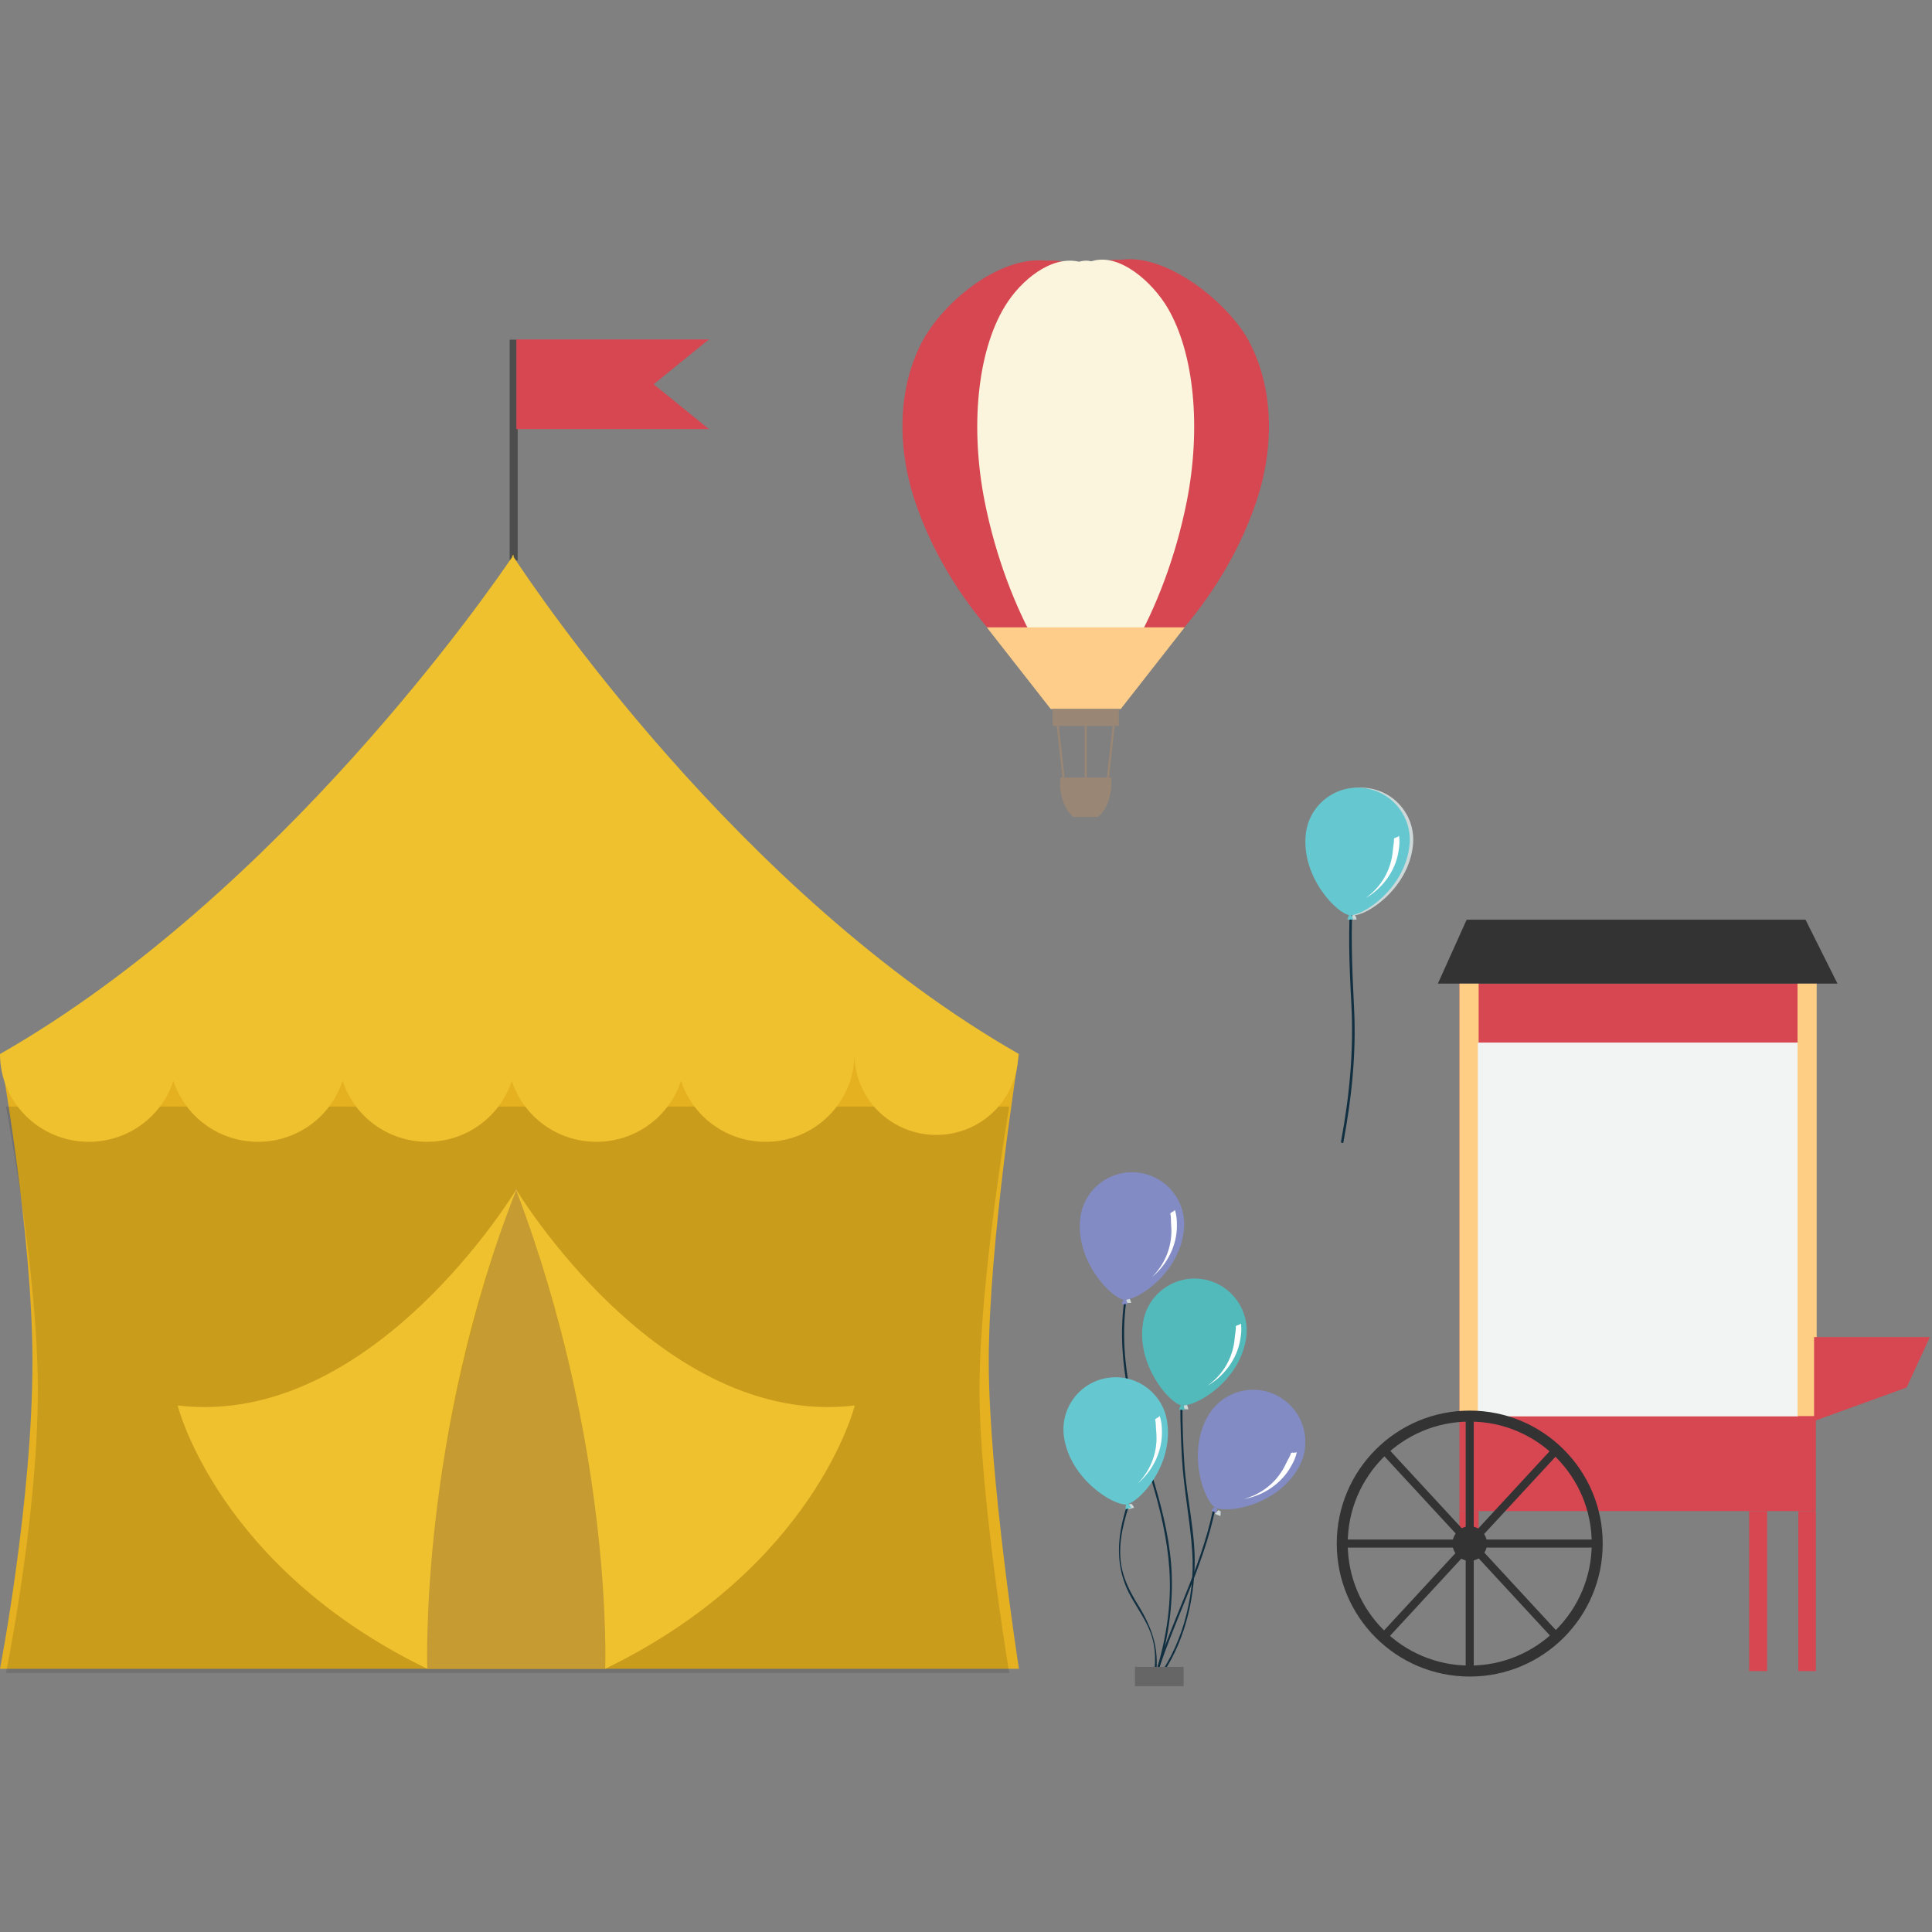 <?xml version="1.0" encoding="UTF-8"?>
<svg width="120px" height="120px" viewBox="0 0 120 120" version="1.1" xmlns="http://www.w3.org/2000/svg" xmlns:xlink="http://www.w3.org/1999/xlink">
    <rect x="0" y="0" width="120" height="120" fill="#808080" stroke="none"/>
    <!-- Generator: Sketch 51.1 (57501) - http://www.bohemiancoding.com/sketch -->
    <title>Tent2</title>
    <desc>Created with Sketch.</desc>
    <defs></defs>
    <g id="Tent2" stroke="none" stroke-width="1" fill="none" fill-rule="evenodd">
        <g id="Page-1" transform="translate(0, 16)">
            <path d="M68.881,32.293 L69.256,28.91 L69.124,28.91 L68.749,32.293 L68.881,32.293 Z M67.37,32.293 L67.502,32.293 L67.502,28.91 L67.37,28.91 L67.37,32.293 Z M65.99,32.293 L65.615,28.91 L65.747,28.91 L66.122,32.293 L65.99,32.293 Z" id="Fill-4" fill="#998675"></path>
            <path d="M77.526,5.11 C79.063,7.914 79.216,11.596 78.047,15.111 C75.65,22.317 69.531,27.502 67.436,27.502 C65.341,27.502 59.222,22.317 56.825,15.111 C55.68,11.67 55.8,8.059 57.248,5.274 C58.516,2.834 62.008,-0.126 64.988,0.194 C65.695,0.27 66.655,0.294 67.409,0.55 C68.027,0.277 68.909,0.266 69.507,0.156 C72.377,-0.369 76.252,2.786 77.526,5.11" id="Fill-6" fill="#D64752"></path>
            <path d="M69.013,32.293 C69.024,32.406 69.03,32.522 69.03,32.64 C69.03,33.542 68.699,34.328 68.21,34.738 L66.662,34.738 C66.173,34.328 65.842,33.542 65.842,32.64 C65.842,32.522 65.848,32.406 65.859,32.293 L69.013,32.293 Z" id="Fill-8" fill="#998675"></path>
            <path d="M73.949,2.473 C76.894,5.277 77.671,10.291 76.327,15.111 C74.318,22.317 69.192,27.502 67.436,27.502 C65.681,27.502 60.553,22.317 58.544,15.111 C57.218,10.354 57.948,5.375 60.8,2.564 C62.158,1.226 63.951,-0.107 65.969,0.239 C66.407,0.315 67.008,0.323 67.449,0.485 C67.845,0.26 68.374,0.25 68.83,0.174 C70.699,-0.143 72.796,1.374 73.949,2.473" id="Fill-10" fill="#D64752"></path>
            <path d="M72.506,3.095 C74.211,5.968 74.594,10.663 73.719,15.111 C72.299,22.317 68.676,27.502 67.436,27.502 C66.196,27.502 62.573,22.317 61.153,15.111 C60.267,10.612 60.671,5.871 62.426,3.007 C63.421,1.383 65.296,-0.131 66.994,0.25 C67.134,0.281 67.274,0.339 67.419,0.413 C67.539,0.329 67.669,0.268 67.805,0.225 C69.544,-0.328 71.592,1.555 72.506,3.095" id="Fill-12" fill="#FAF5DC"></path>
            <path d="M68.642,0.84 C70.169,2.825 70.667,9.103 70.155,15.111 C69.541,22.317 67.973,27.502 67.436,27.502 C66.899,27.502 65.331,22.317 64.717,15.111 C64.204,9.099 64.694,2.707 66.234,0.835 C66.954,-0.04 67.986,-0.012 68.642,0.84" id="Fill-14" fill="#FAF5DC"></path>
            <polygon id="Fill-16" fill="#FECD8A" points="73.581 22.965 69.612 28.036 65.26 28.036 61.291 22.965"></polygon>
            <polygon id="Fill-18" fill="#998675" points="65.38 29.093 69.492 29.093 69.492 28.036 65.38 28.036"></polygon>
            <path d="M31.906,18.808 L31.906,5.098" id="Stroke-21" stroke="#4D4D4D" stroke-width="0.5"></path>
            <polygon id="Fill-23" fill="#D64752" points="44.031 10.651 32.071 10.651 32.071 5.082 44.031 5.082 40.603 7.867"></polygon>
            <path d="M63.289,87.651 L0,87.651 C0,87.651 2.015,77.227 2.015,68.56 C2.015,60.487 0,49.468 0,49.468 L63.289,49.468 C63.289,49.468 61.413,61.186 61.413,68.56 C61.413,75.658 63.289,87.651 63.289,87.651" id="Fill-24" fill="#E5B120"></path>
            <path d="M62.686,87.913 L0.367,87.913 C0.367,87.913 2.35,78.307 2.35,70.321 C2.35,62.882 0.367,52.729 0.367,52.729 L62.686,52.729 C62.686,52.729 60.838,63.526 60.838,70.321 C60.838,76.861 62.686,87.913 62.686,87.913" id="Fill-25" fill="#000000" opacity="0.118"></path>
            <path d="M37.566,87.651 C37.95,73.005 32.096,57.838 32.096,57.838 L32.009,57.838 C32.009,57.838 26.155,73.005 26.538,87.651" id="Fill-26" fill="#C69B32"></path>
            <path d="M32.096,57.838 C32.096,57.838 23.17,72.745 11.035,71.298 C11.035,71.298 13.517,81.337 26.538,87.651 C26.538,87.651 26.031,73.14 32.096,57.838" id="Fill-27" fill="#EFC12E"></path>
            <path d="M32.031,57.838 C32.031,57.838 40.958,72.745 53.091,71.298 C53.091,71.298 50.61,81.337 37.589,87.651 C37.589,87.651 38.133,73.879 32.031,57.838" id="Fill-28" fill="#EFC12E"></path>
            <path d="M31.906,18.6 L31.906,18.455 C31.906,18.455 31.889,18.481 31.858,18.527 C31.828,18.481 31.812,18.455 31.812,18.455 L31.812,18.596 C30.586,20.411 17.425,39.511 -6.81818182e-05,49.468 C-6.81818182e-05,52.479 2.47,54.919 5.518,54.919 C7.978,54.919 10.06,53.327 10.772,51.13 C11.484,53.327 13.566,54.919 16.026,54.919 C18.487,54.919 20.569,53.327 21.28,51.129 C21.992,53.327 24.075,54.919 26.535,54.919 C28.996,54.919 31.078,53.327 31.789,51.13 C32.501,53.327 34.583,54.919 37.043,54.919 C39.504,54.919 41.587,53.327 42.299,51.129 C43.01,53.327 45.092,54.919 47.553,54.919 C50.6,54.919 53.07,52.479 53.07,49.468 C53.07,52.242 55.347,54.491 58.154,54.491 C60.962,54.491 63.238,52.242 63.238,49.468 L63.289,49.468 C45.876,39.518 33.111,20.439 31.906,18.6" id="Fill-29" fill="#EFC12E"></path>
            <path d="M70.223,64.929 C70.131,64.905 69.867,64.972 69.898,64.894 C69.928,64.817 69.999,64.635 69.999,64.635 L70.158,64.645 C70.158,64.645 70.315,64.954 70.223,64.929" id="Fill-30" fill="#CED8D8"></path>
            <path d="M69.816,64.882 C69.305,68.792 70.448,72.353 71.553,76.048 C72.081,77.812 72.502,79.602 72.63,81.443 C72.797,83.833 72.367,86.206 71.602,88.464 C71.588,88.506 71.715,88.513 71.727,88.479 C72.453,86.336 72.854,84.127 72.781,81.86 C72.719,79.943 72.273,78.065 71.737,76.232 C70.635,72.464 69.424,68.869 69.946,64.882 C69.95,64.847 69.822,64.841 69.816,64.882" id="Fill-32" fill="#102F41"></path>
            <path d="M70.002,65.006 C69.911,64.982 69.65,65.048 69.68,64.972 C69.71,64.895 69.78,64.715 69.78,64.715 L69.938,64.726 C69.938,64.726 70.093,65.031 70.002,65.006" id="Fill-33" fill="#838BC5"></path>
            <path d="M70.659,56.829 C69.799,56.736 68.954,56.985 68.281,57.527 C67.608,58.071 67.186,58.844 67.093,59.704 C66.806,62.389 69.058,64.647 69.812,64.728 C70.591,64.811 73.241,63.131 73.535,60.394 C73.627,59.534 73.378,58.689 72.835,58.016 C72.292,57.343 71.519,56.921 70.659,56.829" id="Fill-34" fill="#838BC5"></path>
            <path d="M73.1,60.107 C73.097,59.722 73.08,59.502 72.976,59.15 C72.895,59.27 72.779,59.262 72.688,59.373 C72.747,59.593 72.72,59.856 72.742,60.092 C72.855,61.34 72.382,62.504 71.552,63.317 C72.47,62.576 73.111,61.379 73.1,60.107" id="Fill-35" fill="#FFFFFF"></path>
            <path d="M73.77,71.542 C73.681,71.511 73.414,71.56 73.45,71.486 C73.485,71.411 73.568,71.235 73.568,71.235 L73.725,71.256 C73.725,71.256 73.86,71.573 73.77,71.542" id="Fill-36" fill="#CED8D8"></path>
            <path d="M73.315,71.457 C73.315,72.456 73.353,73.454 73.406,74.45 C73.512,76.468 73.929,78.445 74.057,80.453 C74.232,83.224 73.386,86.454 71.563,88.619 C71.521,88.669 71.645,88.693 71.675,88.657 C73.336,86.685 74.11,83.906 74.199,81.38 C74.274,79.243 73.705,77.08 73.564,74.944 C73.484,73.728 73.44,72.506 73.444,71.287 C73.445,71.235 73.314,71.401 73.315,71.457" id="Fill-38" fill="#102F41"></path>
            <path d="M73.55,71.577 C73.46,71.547 73.196,71.596 73.231,71.522 C73.266,71.448 73.348,71.272 73.348,71.272 L73.504,71.293 C73.504,71.293 73.639,71.608 73.55,71.577" id="Fill-39" fill="#53BABC"></path>
            <path d="M74.756,63.462 C73.903,63.313 73.044,63.504 72.336,64 C71.628,64.496 71.155,65.24 71.005,66.092 C70.538,68.751 72.633,71.155 73.38,71.287 C74.151,71.422 76.908,69.925 77.384,67.213 C77.534,66.361 77.343,65.502 76.847,64.794 C76.351,64.085 75.607,63.612 74.756,63.462" id="Fill-40" fill="#53BABC"></path>
            <path d="M77.042,67.169 C77.102,66.788 77.122,66.568 77.078,66.204 C76.978,66.31 76.865,66.282 76.756,66.376 C76.779,66.604 76.708,66.858 76.692,67.095 C76.596,68.344 75.938,69.414 74.984,70.078 C76.012,69.499 76.842,68.424 77.042,67.169" id="Fill-41" fill="#FFFFFF"></path>
            <path d="M84.228,41.12 C84.136,41.095 83.876,41.162 83.906,41.085 C83.936,41.009 84.006,40.829 84.006,40.829 L84.164,40.839 C84.164,40.839 84.319,41.144 84.228,41.12" id="Fill-42" fill="#CED8D8"></path>
            <path d="M84.885,32.942 C84.025,32.85 83.18,33.098 82.507,33.641 C81.834,34.184 81.412,34.957 81.32,35.817 C81.032,38.502 83.284,40.76 84.039,40.841 C84.817,40.925 87.467,39.245 87.761,36.507 C87.853,35.648 87.605,34.803 87.061,34.13 C86.519,33.456 85.745,33.035 84.885,32.942" id="Fill-43" fill="#CED8D8"></path>
            <path d="M83.928,39.22 C83.712,41.611 83.806,43.952 83.935,46.343 C84.093,49.235 83.822,52.049 83.295,54.898 C83.277,54.995 83.425,55.036 83.443,54.939 C83.949,52.204 84.241,49.478 84.107,46.694 C83.987,44.184 83.855,41.731 84.081,39.22 C84.09,39.121 83.937,39.122 83.928,39.22" id="Fill-44" fill="#102F41"></path>
            <path d="M84.011,41.12 C83.92,41.095 83.66,41.162 83.69,41.085 C83.72,41.009 83.79,40.829 83.79,40.829 L83.948,40.839 C83.948,40.839 84.102,41.144 84.011,41.12" id="Fill-45" fill="#65C8D0"></path>
            <path d="M84.669,32.942 C83.809,32.85 82.964,33.098 82.291,33.641 C81.618,34.184 81.196,34.957 81.104,35.817 C80.816,38.502 83.069,40.76 83.822,40.841 C84.601,40.925 87.251,39.245 87.545,36.507 C87.637,35.648 87.389,34.803 86.845,34.13 C86.303,33.456 85.529,33.035 84.669,32.942" id="Fill-46" fill="#65C8D0"></path>
            <path d="M86.864,36.882 C86.924,36.501 86.944,36.281 86.9,35.917 C86.8,36.022 86.687,35.995 86.579,36.089 C86.6,36.317 86.53,36.571 86.513,36.808 C86.418,38.057 85.759,39.127 84.806,39.791 C85.834,39.211 86.664,38.137 86.864,36.882" id="Fill-47" fill="#FFFFFF"></path>
            <path d="M75.762,78.155 C75.688,78.096 75.42,78.053 75.479,77.994 C75.537,77.935 75.674,77.797 75.674,77.797 L75.816,77.87 C75.816,77.87 75.836,78.214 75.762,78.155" id="Fill-48" fill="#CED8D8"></path>
            <path d="M75.34,77.781 C74.552,81.584 72.617,84.915 71.557,88.627 C71.54,88.686 71.668,88.699 71.682,88.649 C72.761,84.871 74.742,81.485 75.506,77.6 C75.516,77.549 75.353,77.721 75.34,77.781" id="Fill-50" fill="#102F41"></path>
            <path d="M75.524,77.956 C75.45,77.897 75.185,77.85 75.245,77.793 C75.303,77.736 75.441,77.6 75.441,77.6 L75.58,77.674 C75.58,77.674 75.597,78.016 75.524,77.956" id="Fill-51" fill="#838BC5"></path>
            <path d="M79.472,70.765 C78.725,70.328 77.852,70.209 77.016,70.429 C76.179,70.649 75.477,71.182 75.041,71.928 C73.68,74.259 74.811,77.242 75.465,77.625 C76.142,78.02 79.247,77.572 80.635,75.195 C81.071,74.448 81.191,73.575 80.97,72.739 C80.752,71.902 80.218,71.201 79.472,70.765" id="Fill-52" fill="#838BC5"></path>
            <path d="M80.182,75.089 C80.37,74.753 80.465,74.553 80.549,74.196 C80.419,74.26 80.322,74.195 80.188,74.246 C80.13,74.468 79.976,74.682 79.878,74.898 C79.357,76.037 78.369,76.813 77.245,77.107 C78.409,76.918 79.56,76.197 80.182,75.089" id="Fill-53" fill="#FFFFFF"></path>
            <path d="M70.413,77.66 C70.319,77.659 70.083,77.787 70.094,77.706 C70.103,77.624 70.127,77.432 70.127,77.432 L70.282,77.404 C70.282,77.404 70.507,77.661 70.413,77.66" id="Fill-54" fill="#CED8D8"></path>
            <path d="M70.032,77.394 C69.362,79.429 69.198,81.361 70.291,83.261 C70.685,83.945 71.136,84.588 71.431,85.326 C71.834,86.334 71.799,87.423 71.6,88.471 C71.589,88.529 71.717,88.532 71.729,88.472 C72.079,86.628 71.64,85.226 70.679,83.672 C70.245,82.97 69.871,82.263 69.689,81.452 C69.405,80.185 69.7,78.849 70.087,77.631 C70.11,77.559 70.05,77.339 70.032,77.394" id="Fill-56" fill="#102F41"></path>
            <path d="M70.226,77.662 C70.132,77.661 69.896,77.79 69.906,77.709 C69.916,77.627 69.939,77.435 69.939,77.435 L70.094,77.405 C70.094,77.405 70.32,77.663 70.226,77.662" id="Fill-57" fill="#65C8D0"></path>
            <path d="M68.822,69.579 C67.966,69.704 67.21,70.155 66.693,70.849 C66.178,71.543 65.962,72.397 66.087,73.253 C66.479,75.924 69.223,77.549 69.974,77.439 C70.748,77.325 72.895,75.037 72.496,72.313 C72.371,71.457 71.919,70.701 71.225,70.185 C70.532,69.669 69.678,69.453 68.822,69.579" id="Fill-58" fill="#65C8D0"></path>
            <path d="M72.17,72.897 C72.161,72.512 72.141,72.292 72.03,71.942 C71.952,72.064 71.835,72.057 71.746,72.169 C71.808,72.389 71.786,72.652 71.812,72.888 C71.945,74.134 71.491,75.305 70.674,76.131 C71.58,75.375 72.201,74.168 72.17,72.897" id="Fill-59" fill="#FFFFFF"></path>
            <polygon id="Fill-60" fill="#666666" points="70.494 88.732 73.516 88.732 73.516 87.534 70.494 87.534"></polygon>
            <polygon id="Fill-63" fill="#D64752" points="90.65 77.856 112.788 77.856 112.788 45.095 90.65 45.095"></polygon>
            <polygon id="Fill-64" fill="#FFFFFF" points="91.841 71.956 111.696 71.956 111.696 48.768 91.841 48.768"></polygon>
            <path d="M101.255,62.145 C101.255,62.516 100.955,62.816 100.585,62.816 C100.215,62.816 99.915,62.516 99.915,62.145 C99.915,61.775 100.215,61.475 100.585,61.475 C100.955,61.475 101.255,61.775 101.255,62.145" id="Fill-65" fill="#F9F9F9"></path>
            <polygon id="Fill-66" fill="#333333" points="89.309 45.095 114.129 45.095 112.143 41.123 91.096 41.123"></polygon>
            <polygon id="Fill-67" fill="#D64752" points="111.696 87.793 112.788 87.793 112.788 77.856 111.696 77.856"></polygon>
            <polygon id="Fill-68" fill="#D64752" points="108.643 87.793 109.76 87.793 109.76 77.856 108.643 77.856"></polygon>
            <polygon id="Fill-69" fill="#D64752" points="90.649 79.875 91.841 79.875 91.841 77.856 90.649 77.856"></polygon>
            <polygon id="Fill-70" fill="#FFCE85" points="90.649 71.956 91.841 71.956 91.841 45.095 90.649 45.095"></polygon>
            <polygon id="Fill-71" fill="#FFCE85" points="111.647 71.956 112.838 71.956 112.838 45.095 111.647 45.095"></polygon>
            <polyline id="Fill-72" fill="#D64752" points="112.676 67.051 119.866 67.051 118.424 70.182 112.676 72.261"></polyline>
            <path d="M110.487,61.181 C110.315,60.962 110.056,60.82 109.76,60.82 C109.647,60.82 109.54,60.843 109.439,60.882 C109.274,60.607 108.981,60.422 108.644,60.422 C108.253,60.422 107.92,60.667 107.78,61.015 C107.684,60.755 107.441,60.57 107.154,60.57 C106.852,60.57 106.599,60.776 106.516,61.058 C106.352,60.912 106.14,60.82 105.905,60.82 C105.737,60.82 105.581,60.869 105.445,60.948 C105.32,60.571 104.975,60.299 104.564,60.299 C104.186,60.299 103.862,60.53 103.715,60.861 C103.598,60.758 103.448,60.693 103.281,60.693 C103.126,60.693 102.985,60.749 102.871,60.84 C102.705,60.379 102.276,60.05 101.769,60.05 C101.117,60.05 100.589,60.59 100.589,61.256 C100.589,61.342 100.598,61.424 100.615,61.505 L100.585,61.505 C100.585,60.977 100.166,60.549 99.65,60.549 C99.483,60.549 99.328,60.598 99.192,60.677 C99.124,60.217 98.739,59.864 98.271,59.864 C97.769,59.864 97.363,60.268 97.34,60.776 C97.247,60.725 97.142,60.693 97.028,60.693 C96.851,60.693 96.692,60.764 96.572,60.879 C96.407,60.606 96.115,60.422 95.778,60.422 C95.654,60.422 95.537,60.448 95.429,60.492 C95.315,60.28 95.096,60.134 94.843,60.134 C94.791,60.134 94.742,60.142 94.694,60.153 C94.493,59.78 94.11,59.524 93.664,59.524 C93.013,59.524 92.484,60.064 92.484,60.73 C92.484,60.78 92.493,60.828 92.499,60.876 C92.337,60.69 92.104,60.57 91.841,60.57 L91.841,61.505 L91.841,62.377 L91.841,62.732 L91.841,71.54 L111.647,71.54 L111.647,62.584 L111.647,61.505 L111.647,60.172 C111.062,60.172 110.579,60.609 110.487,61.181" id="Fill-73" fill="#EFE8CE"></path>
            <path d="M110.487,61.829 C110.315,61.615 110.056,61.475 109.76,61.475 C109.647,61.475 109.54,61.499 109.439,61.536 C109.274,61.267 108.981,61.086 108.644,61.086 C108.253,61.086 107.92,61.326 107.78,61.665 C107.684,61.412 107.441,61.231 107.154,61.231 C106.852,61.231 106.599,61.433 106.516,61.708 C106.352,61.565 106.14,61.475 105.905,61.475 C105.737,61.475 105.581,61.523 105.445,61.6 C105.32,61.233 104.975,60.966 104.564,60.966 C104.186,60.966 103.862,61.192 103.715,61.515 C103.598,61.414 103.448,61.352 103.281,61.352 C103.126,61.352 102.985,61.406 102.871,61.495 C102.705,61.044 102.276,60.722 101.769,60.722 C101.117,60.722 100.589,61.25 100.589,61.901 C100.589,61.985 100.598,62.066 100.615,62.146 L100.585,62.146 C100.585,61.629 100.166,61.211 99.65,61.211 C99.483,61.211 99.328,61.258 99.192,61.335 C99.124,60.886 98.739,60.541 98.271,60.541 C97.769,60.541 97.363,60.936 97.34,61.432 C97.247,61.382 97.142,61.352 97.028,61.352 C96.851,61.352 96.692,61.421 96.572,61.533 C96.407,61.266 96.115,61.086 95.778,61.086 C95.654,61.086 95.537,61.112 95.429,61.155 C95.315,60.948 95.096,60.805 94.843,60.805 C94.791,60.805 94.742,60.812 94.694,60.824 C94.493,60.458 94.11,60.208 93.664,60.208 C93.013,60.208 92.484,60.736 92.484,61.388 C92.484,61.437 92.493,61.483 92.499,61.531 C92.337,61.349 92.104,61.231 91.841,61.231 L91.841,62.146 L91.841,62.998 L91.841,63.345 L91.841,71.956 L111.647,71.956 L111.647,63.2 L111.647,62.146 L111.647,60.842 C111.062,60.842 110.579,61.269 110.487,61.829" id="Fill-74" fill="#FAF5DC"></path>
            <polygon id="Fill-75" fill="#F2F4F4" points="91.791 71.956 111.647 71.956 111.647 48.768 91.791 48.768"></polygon>
            <path d="M83.369,79.874 C83.369,75.501 86.914,71.956 91.288,71.956 C95.661,71.956 99.206,75.501 99.206,79.874 C99.206,84.247 95.661,87.793 91.288,87.793 C86.914,87.793 83.369,84.247 83.369,79.874 Z" id="Stroke-76" stroke="#333333" stroke-width="0.682"></path>
            <path d="M90.215,79.874 C90.215,79.282 90.695,78.802 91.288,78.802 C91.88,78.802 92.36,79.282 92.36,79.874 C92.36,80.467 91.88,80.947 91.288,80.947 C90.695,80.947 90.215,80.467 90.215,79.874" id="Fill-77" fill="#333333"></path>
            <path d="M91.287,71.956 L91.287,87.793" id="Stroke-78" stroke="#333333" stroke-width="0.5"></path>
            <path d="M83.369,79.874 L99.206,79.874" id="Stroke-79" stroke="#333333" stroke-width="0.5"></path>
            <path d="M85.939,74.036 L96.685,85.666" id="Stroke-80" stroke="#333333" stroke-width="0.5"></path>
            <path d="M96.685,74.036 L85.939,85.666" id="Stroke-81" stroke="#333333" stroke-width="0.5"></path>
        </g>
    </g>
</svg>